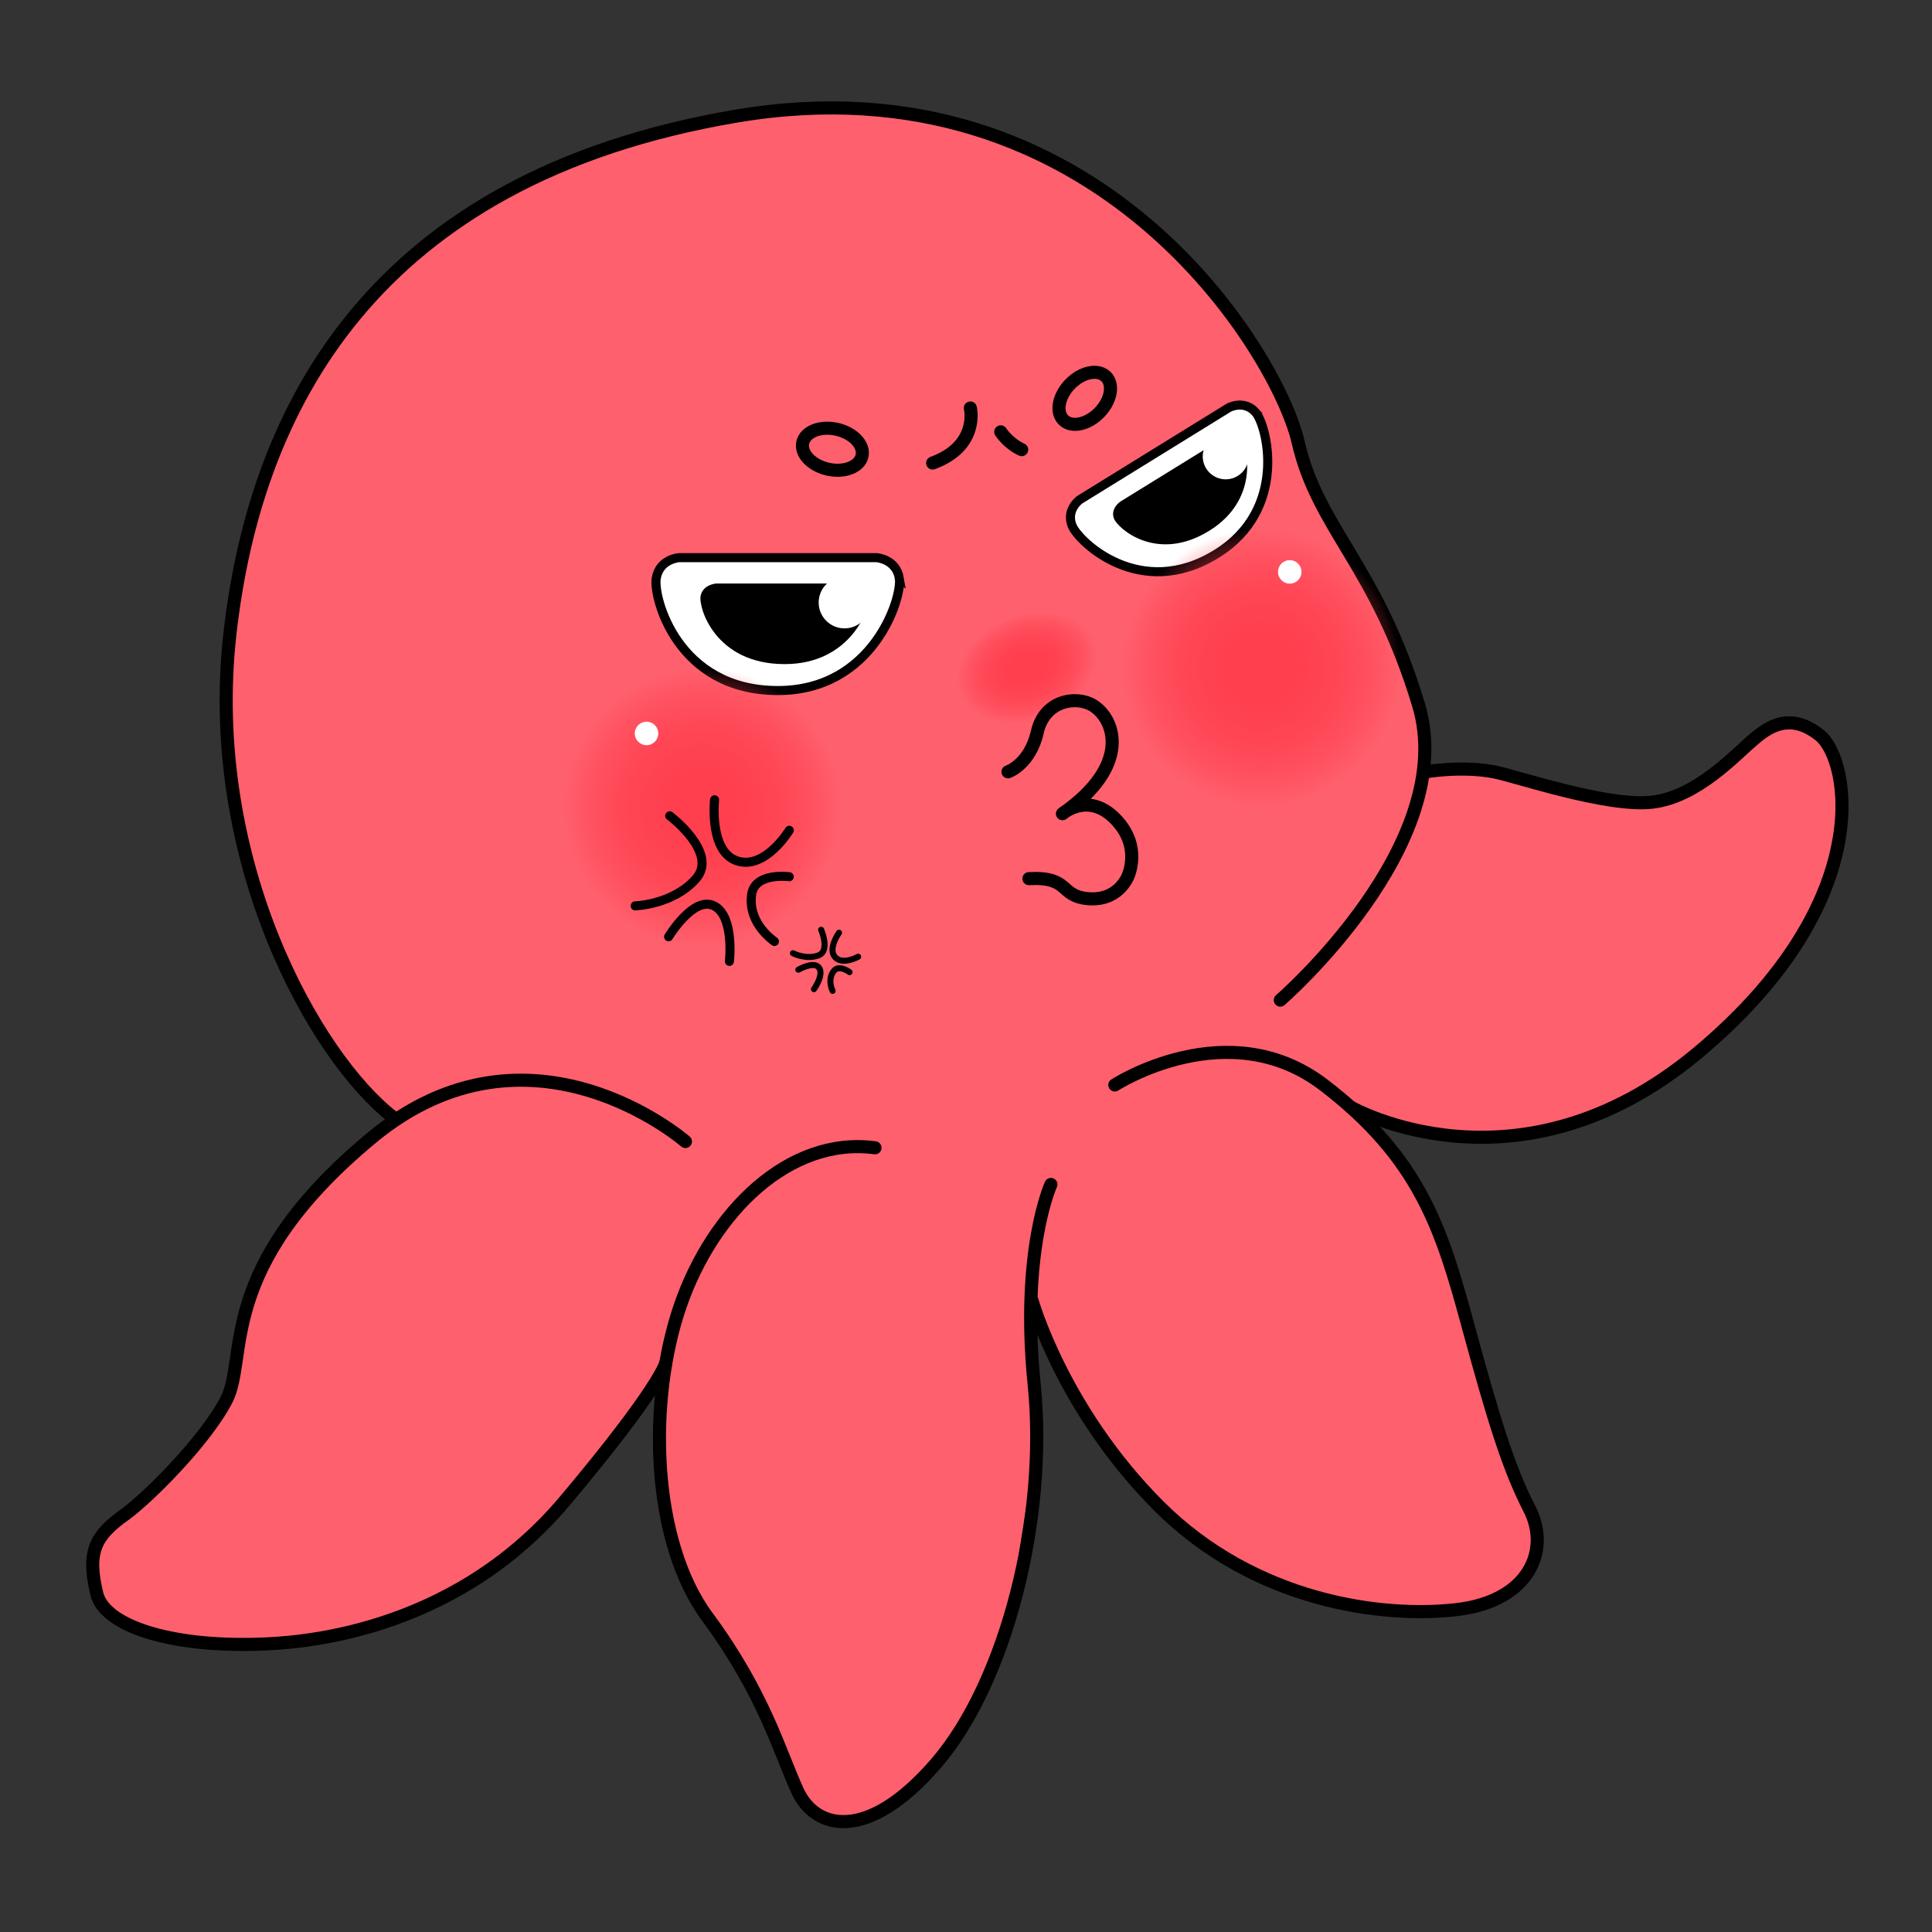 <?xml version="1.0" encoding="UTF-8"?>
<svg id="_레이어_1" data-name="레이어 1" xmlns="http://www.w3.org/2000/svg" xmlns:xlink="http://www.w3.org/1999/xlink" viewBox="0 0 1920 1920">
  <rect x="0" y="0" width="1920" height="1920" fill="#333333" stroke="none"/>
  <defs>
    <radialGradient id="_무제_그라디언트_25" data-name="무제 그라디언트 25" cx="697.97" cy="801.86" fx="697.97" fy="801.86" r="138.16" gradientUnits="userSpaceOnUse">
      <stop offset="0" stop-color="#ff3e4e"/>
      <stop offset=".17" stop-color="#ff3e4e" stop-opacity=".99"/>
      <stop offset=".3" stop-color="#ff3e4e" stop-opacity=".95"/>
      <stop offset=".42" stop-color="#ff3e4e" stop-opacity=".88"/>
      <stop offset=".53" stop-color="#ff3e4e" stop-opacity=".79"/>
      <stop offset=".63" stop-color="#ff3e4e" stop-opacity=".67"/>
      <stop offset=".74" stop-color="#ff3e4e" stop-opacity=".52"/>
      <stop offset=".84" stop-color="#ff3e4e" stop-opacity=".35"/>
      <stop offset=".93" stop-color="#ff3e4e" stop-opacity=".16"/>
      <stop offset="1" stop-color="#ff3e4e" stop-opacity="0"/>
    </radialGradient>
    <radialGradient id="_무제_그라디언트_25-2" data-name="무제 그라디언트 25" cx="1253.53" cy="663.7" fx="1253.53" fy="663.7" r="138.16" xlink:href="#_무제_그라디언트_25"/>
    <radialGradient id="_무제_그라디언트_25-3" data-name="무제 그라디언트 25" cx="438.96" cy="1401.6" fx="438.96" fy="1401.6" r="52.54" gradientTransform="translate(419.28 -738.15) scale(1.37 1)" xlink:href="#_무제_그라디언트_25"/>
  </defs>
  <path d="M558.03,163.33l170.49-47.84,58.3-8.25,92.09,3.01,119.15,25.03,65.08,32.2,64.22,41.84,44.76,51.57s65.19,65.19,64.22,68.11c-.97,2.92,18.92,37.15,20.65,38.52,1.73,1.37,29.51,51.93,29.51,51.93l11.83,54.7,19.14,39.44,43.83,75.4,26.81,48.43,19.85,65.93,5.43,66.99,26.65-5.83,62.66,7.83,81,17.73,61.88,6.14,45.77-20.46,41.01-34.06,34.54-23.32s27.58,3.85,28.22,5.23,22.05,15.01,23.02,16.95c.97,1.95,12.65,24.32,9.73,27.24-2.92,2.92-3.89,38.92-2.92,43.78.97,4.86-15.11,74.88-15.11,74.88l-55.92,95.39-88.91,79.86-56.77,35.04-85.7,28.71-68.72,4.74-64.31-10.79-40.58-14.6,59.49,80.31,39.8,103.34,33.28,127.32,43.57,91.67-3.64,43.46-28.15,33.14-43.89,12.69-51.57,7.78-49.62-9.73-40.18-6.92-71.34-27.54-70.93-48.05-71.99-81.05-44.63-74.51-26.08-57.27-3.71,37.51,7.89,112.96-25.41,163.36-53.51,116.76-75.39,69.46-46.23,13.25-31.9-24.34-54.83-120.13-67.08-113.74-17.82-79.63,1.35-107.77-35.03,52.54-72.97,88.54-100.21,77.84-87.57,36-106.74,11.94-82.98-5.45-69.08-25.94s-11.03-41.62-12.32-43.68c-1.3-2.05,12.32-41.95,12.32-41.95l63.73-49.13,56.6-76.18,16.53-77.49,28.54-71.98,53.29-68.88,67.91-58.98-67.16-80.35-66.12-137.97-25.32-103.31-7.67-151.09,43.35-180.98,45.99-99.04,77.99-90.51,85.62-65.65,82.9-42.1Z" fill="#ff606d" stroke-width="0"/>
  <ellipse cx="827.24" cy="446.45" rx="20.3" ry="30.18" transform="translate(209.34 1154.87) rotate(-77.26)" fill="none" stroke="#000" stroke-miterlimit="10" stroke-width="13"/>
  <ellipse cx="1078.01" cy="395.83" rx="30.18" ry="20.3" transform="translate(42.35 892) rotate(-45.76)" fill="none" stroke="#000" stroke-miterlimit="10" stroke-width="13"/>
  <path d="M1272.33,993.91s179.01-155.08,137.38-293.5c-41.63-138.42-99.92-174.85-119.69-261.24-19.77-86.39-197.75-385.09-558.9-323.68-361.15,61.41-477.72,291.42-502.7,515.19-24.98,223.77,84.3,419.44,162.36,479.8" fill="none" stroke="#000" stroke-linecap="round" stroke-linejoin="round" stroke-width="13"/>
  <path d="M1342.07,1100.07s166.53,95.75,345.54-54.12c179.01-149.87,150.81-291.5,120.73-315.36-30.18-23.94-52.04-7.29-65.57,4.16-18.84,15.94-56.2,57.24-100.96,62.45-44.75,5.2-136.6-26.33-157.16-30.18-33.31-6.24-68.66.17-68.66.17" fill="none" stroke="#000" stroke-linecap="round" stroke-linejoin="round" stroke-width="13"/>
  <path d="M1107.89,1078.22s112.4-72.85,207.64,0c95.23,72.85,117.09,142.59,143.11,238.34,26.02,95.75,40.59,142.59,61.41,183.18,20.82,40.59,0,91.59-72.85,99.92-72.85,8.33-199.83-7.29-295.58-103.04-95.75-95.75-125.93-203.99-125.93-203.99" fill="none" stroke="#000" stroke-linecap="round" stroke-linejoin="round" stroke-width="13"/>
  <path d="M1044.4,1177.09s-30.18,65.57-16.65,198.79c13.53,133.22-28.1,295.58-96.79,375.72-68.69,80.14-120.73,66.61-138.42,28.1-17.69-38.51-33.31-96.79-89.51-172.77-56.2-75.98-59.32-215.44-27.06-309.11,32.26-93.67,108.24-168.61,193.59-157.16" fill="none" stroke="#000" stroke-linecap="round" stroke-linejoin="round" stroke-width="13"/>
  <path d="M681.17,1134.42s-154.04-134.26-311.19-4.16-122.79,218.91-145.18,261.41c-22.39,42.5-80.24,98.84-100.45,113.27-29.14,20.82-38.51,36.43-28.1,79.1,7.66,31.39,71.68,52.64,160.28,49.96,34.35-1.04,191.37-7.56,304.95-142.59,93.67-111.36,99.92-136.34,99.92-136.34" fill="none" stroke="#000" stroke-linecap="round" stroke-linejoin="round" stroke-width="13"/>
  <path d="M893.73,574.57c-3.26-19.07-22.57-20.37-22.57-20.37h-196.41s-19.31,1.3-22.57,20.37c-3.25,19.06,20.87,111.68,120.61,111.68h0c.05,0,.11,0,.16,0s.11,0,.16,0h0c94.88,0,123.86-92.63,120.61-111.69Z" fill="#fff" stroke="#000" stroke-miterlimit="10" stroke-width="9"/>
  <path d="M863.33,592.24c-2.25-11.57-15.61-12.36-15.61-12.36h-135.86s-13.36.79-15.61,12.36c-2.25,11.56,14.43,67.74,83.43,67.74h0s.07,0,.11,0,.07,0,.11,0h0c65.63,0,85.68-56.18,83.43-67.74Z" stroke-width="0"/>
  <circle cx="839.28" cy="598.78" r="25.69" fill="#fff" stroke-width="0"/>
  <path d="M1247.89,409.89c-11.35-12.89-26.54-4.86-26.54-4.86l-74.04,45.71-.24.15-74.04,45.71s-13.98,9.99-7.54,25.91c6.43,15.91,67.83,74.61,143.15,28.1h0s.08-.05.12-.07.08-.05.12-.07h0c71.65-44.24,50.34-127.7,39-140.58Z" fill="#fff" stroke="#000" stroke-miterlimit="10" stroke-width="9"/>
  <path d="M1233.18,437.41c-7.09-7.69-17.55-2.05-17.55-2.05l-51.21,31.62-.17.1-51.21,31.62s-9.72,6.82-6.03,16.61c3.69,9.78,42.48,44.42,94.58,12.25h0s.06-.03.08-.05.06-.03.08-.05h0c49.56-30.6,38.51-82.37,31.42-90.05Z" stroke-width="0"/>
  <circle cx="1218.07" cy="453.56" r="22.8" fill="#fff" stroke-width="0"/>
  <path d="M964.33,405.45s9.19,37.64-37.47,54.7" fill="none" stroke="#000" stroke-linecap="round" stroke-miterlimit="10" stroke-width="13"/>
  <path d="M994.52,429.17s7.29,11.45,20.82,17.69" fill="none" stroke="#000" stroke-linecap="round" stroke-miterlimit="10" stroke-width="13"/>
  <circle cx="697.97" cy="801.86" r="138.16" fill="url(#_무제_그라디언트_25)" stroke-width="0"/>
  <circle cx="642.51" cy="728.88" r="11.68" fill="#fff" stroke-width="0"/>
  <circle cx="1253.53" cy="663.7" r="138.16" fill="url(#_무제_그라디언트_25-2)" stroke-width="0"/>
  <circle cx="1281.74" cy="568.35" r="11.68" fill="#fff" stroke-width="0"/>
  <path d="M665.56,810.73s48.93,36.77,26.03,62.62-60.37,26.89-60.37,26.89" fill="none" stroke="#000" stroke-linecap="round" stroke-linejoin="round" stroke-width="9"/>
  <path d="M710.14,794.81s-5.72,51.31,22.2,60.67c27.93,9.37,52.04-30.34,52.04-30.34" fill="none" stroke="#000" stroke-linecap="round" stroke-linejoin="round" stroke-width="9"/>
  <path d="M784.38,871.27s-33.96-4.68-37.36,17.35c-3.4,22.03,11.17,38.68,22.62,47.01" fill="none" stroke="#000" stroke-linecap="round" stroke-linejoin="round" stroke-width="9"/>
  <path d="M664.45,930.95s24.77-41.11,45.2-30.7c20.43,10.41,15.23,55.16,15.23,55.16" fill="none" stroke="#000" stroke-linecap="round" stroke-linejoin="round" stroke-width="9"/>
  <path d="M816.03,923.95s9.43,21.29-2.97,25.63c-12.4,4.34-25.04-2.27-25.04-2.27" fill="none" stroke="#000" stroke-linecap="round" stroke-linejoin="round" stroke-width="6"/>
  <path d="M833.79,926.93s-11.42,15.98-3.88,24.27c7.54,8.29,22.91-.42,22.91-.42" fill="none" stroke="#000" stroke-linecap="round" stroke-linejoin="round" stroke-width="6"/>
  <path d="M844.27,966.1s-10.41-7.86-15.63-1.17c-5.22,6.69-3.47,14.92-1.21,19.81" fill="none" stroke="#000" stroke-linecap="round" stroke-linejoin="round" stroke-width="6"/>
  <path d="M793.36,963.67s15.85-9.06,20.71-1.81-5.17,21.15-5.17,21.15" fill="none" stroke="#000" stroke-linecap="round" stroke-linejoin="round" stroke-width="6"/>
  <ellipse cx="1020.82" cy="663.44" rx="72" ry="52.54" transform="translate(-172.32 421.28) rotate(-21.55)" fill="url(#_무제_그라디언트_25-3)" stroke-width="0"/>
  <path d="M1001.73,767.02s21.86-7.29,29.14-39.55c7.29-32.26,39.55-36.43,55.7-26.19,21.59,13.68,37.97,59.5-30.72,107.37,0,0,25.47-22.41,52.56,5.2,26.54,27.06,13.01,56.2,11.97,58.28-2.71,5.43-13.53,23.94-40.59,20.82-27.06-3.12-16.65-21.86-57.24-19.77" fill="none" stroke="#000" stroke-linecap="round" stroke-linejoin="round" stroke-width="13"/>
</svg>
